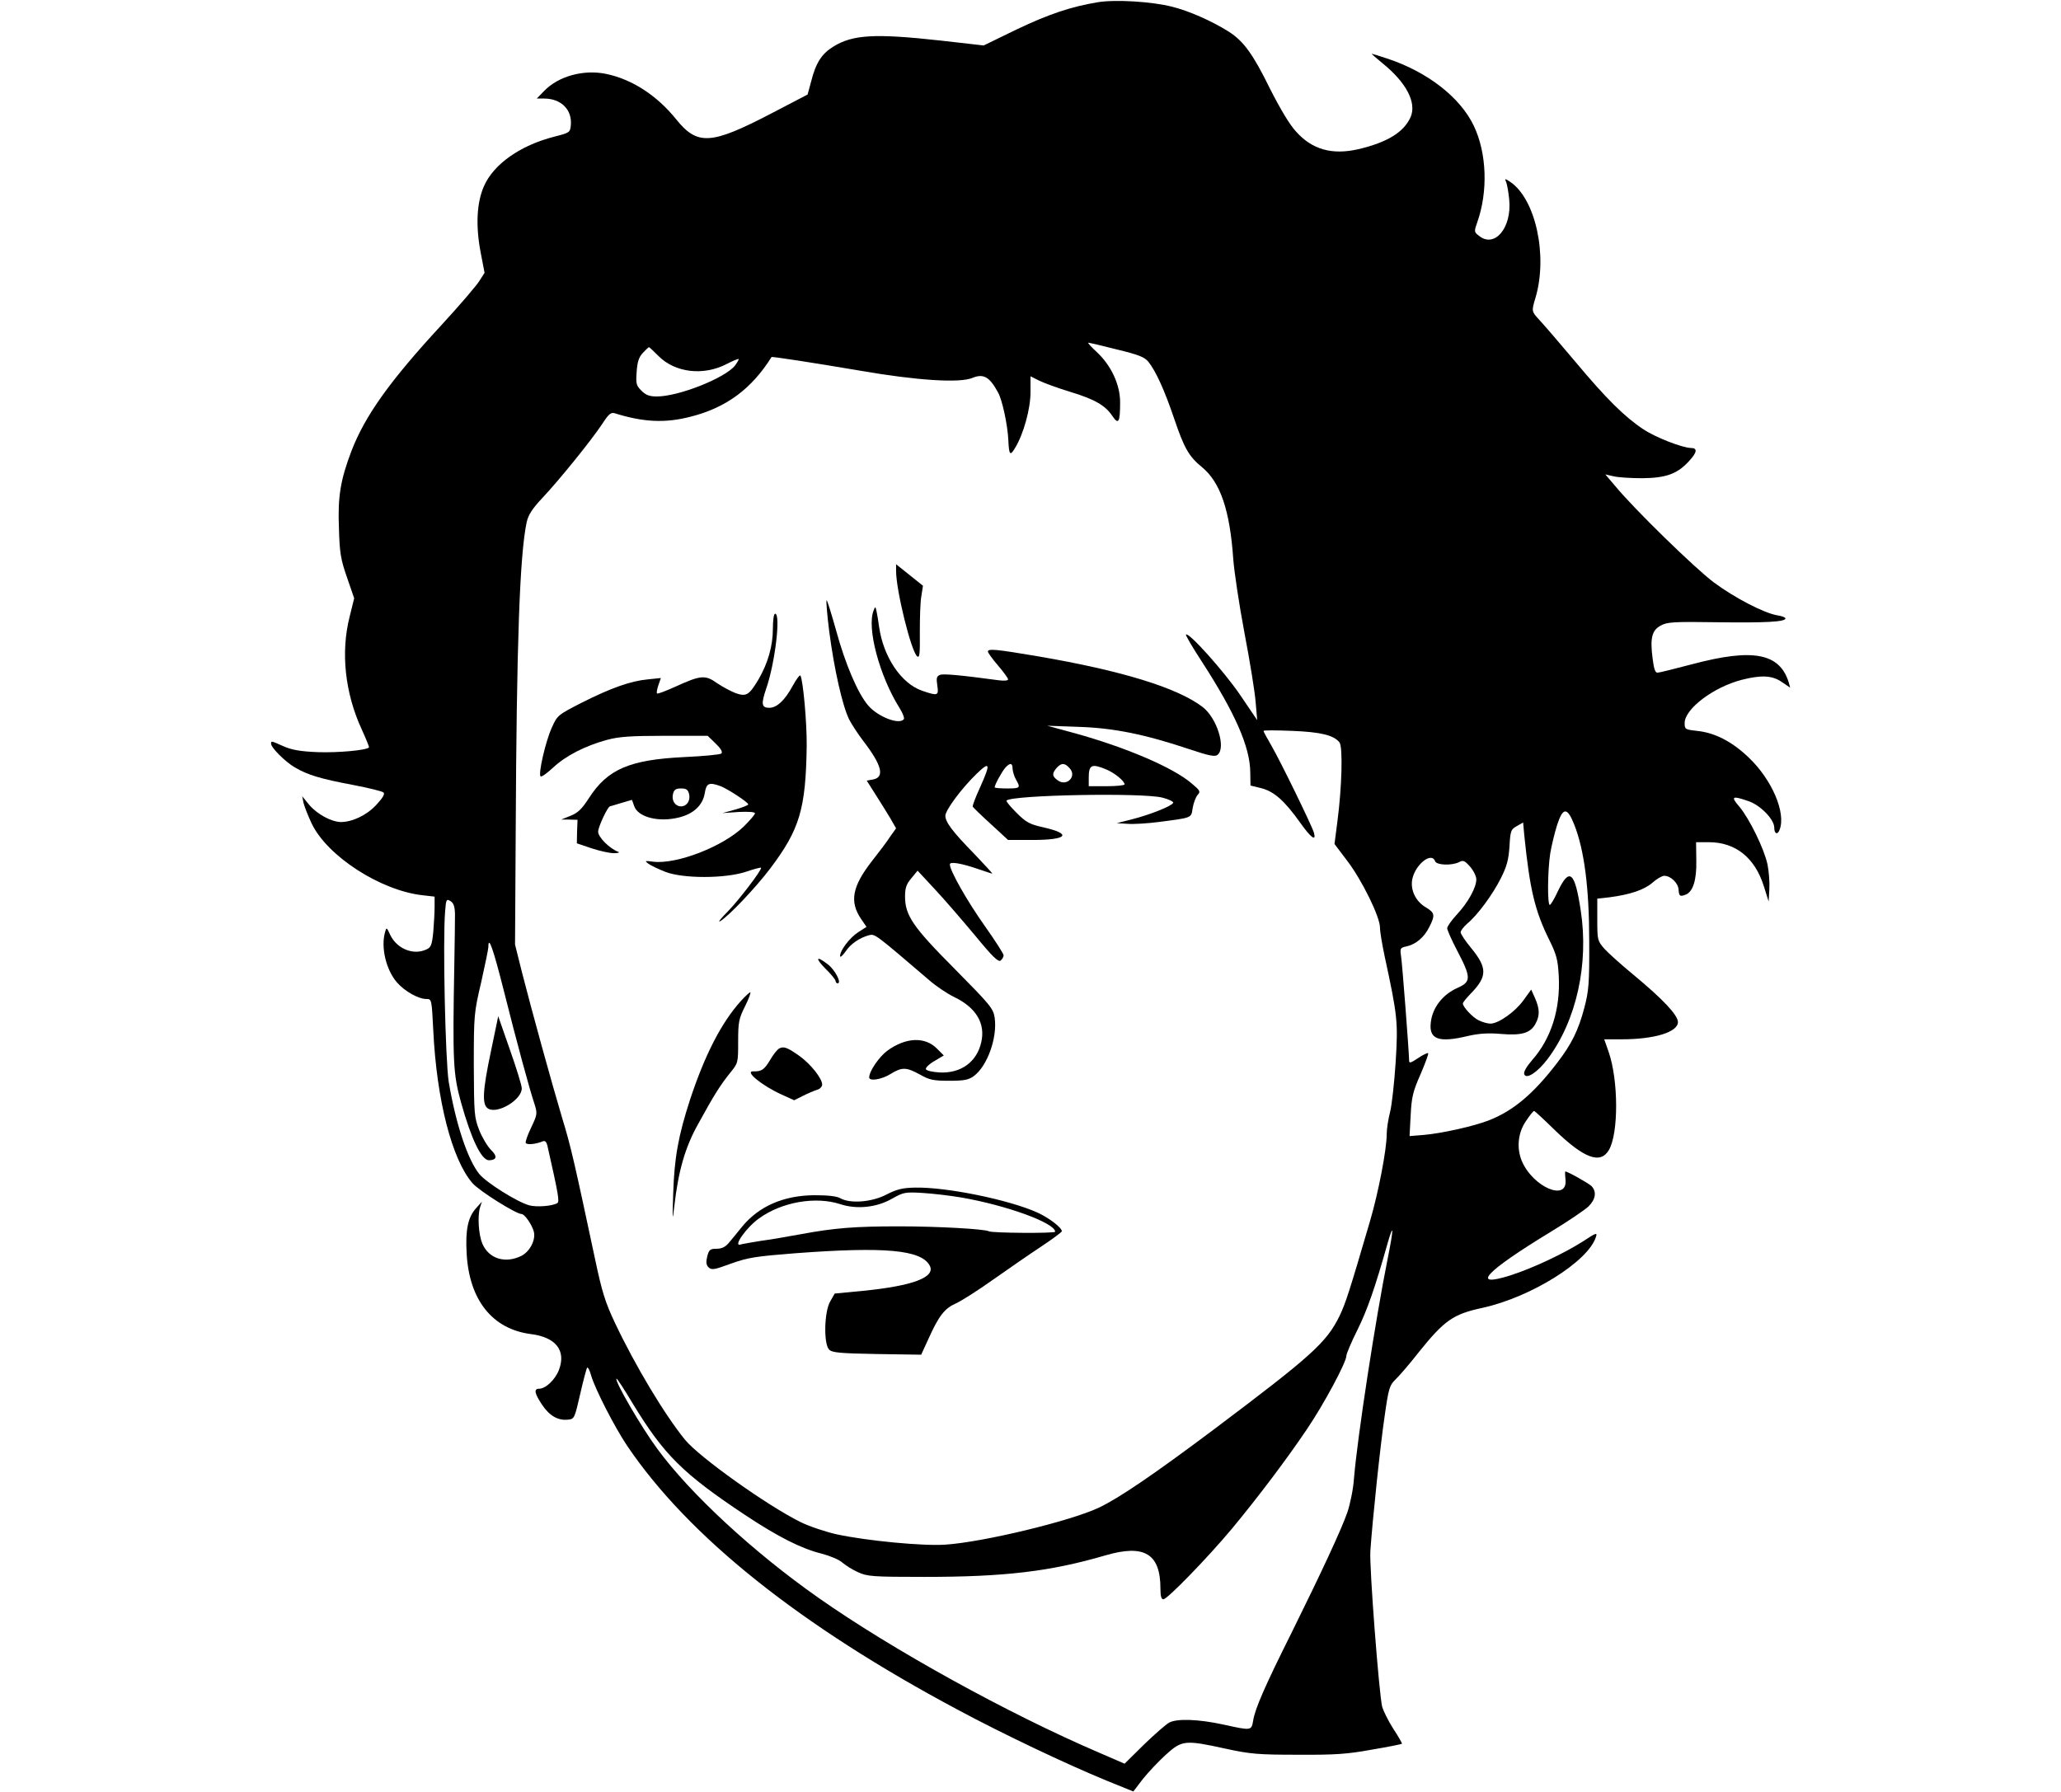 <?xml version="1.0" standalone="no"?>
<!DOCTYPE svg PUBLIC "-//W3C//DTD SVG 20010904//EN"
 "http://www.w3.org/TR/2001/REC-SVG-20010904/DTD/svg10.dtd">
<svg version="1.0" xmlns="http://www.w3.org/2000/svg"
 width="920pt" height="800pt" viewBox="0 0 920 800"
 preserveAspectRatio="xMidYMid meet">

<g transform="translate(0,800) scale(0.1,-0.1)"
fill="#000000" stroke="none">
<path d="M4900 7990 c-120 -20 -218 -53 -361 -121 l-148 -72 -193 22 c-291 32
-391 27 -478 -27 -52 -32 -78 -72 -99 -155 l-16 -59 -161 -84 c-271 -141 -331
-145 -427 -25 -86 106 -196 177 -311 201 -101 21 -213 -10 -277 -76 l-33 -34
33 0 c76 0 126 -50 119 -120 -3 -31 -6 -33 -73 -50 -153 -39 -272 -123 -315
-222 -32 -73 -37 -175 -15 -292 l18 -94 -23 -36 c-12 -20 -89 -110 -171 -199
-228 -247 -339 -402 -400 -560 -49 -129 -62 -204 -56 -347 3 -108 8 -138 36
-218 l32 -93 -20 -81 c-41 -160 -21 -343 54 -505 19 -42 34 -78 32 -80 -13
-13 -139 -24 -227 -21 -79 3 -117 10 -154 26 -56 25 -56 25 -56 12 0 -18 63
-81 106 -106 58 -34 114 -51 263 -79 68 -13 128 -28 133 -33 7 -7 -4 -25 -32
-55 -42 -46 -107 -77 -159 -77 -42 1 -105 35 -140 76 l-32 39 6 -30 c4 -16 20
-57 36 -91 69 -146 309 -301 497 -321 l52 -6 0 -46 c0 -25 -3 -76 -6 -113 -6
-57 -10 -68 -31 -77 -58 -27 -131 3 -161 65 -16 35 -17 35 -23 13 -20 -69 5
-170 53 -225 35 -40 96 -74 131 -74 24 0 24 -1 31 -139 15 -313 84 -579 175
-683 30 -35 195 -138 219 -138 14 0 47 -48 55 -79 9 -36 -17 -87 -54 -107 -73
-37 -147 -14 -176 54 -17 41 -22 124 -10 162 l8 25 -25 -28 c-37 -40 -49 -98
-43 -202 11 -209 115 -339 287 -361 111 -14 158 -73 125 -160 -17 -44 -59 -84
-89 -84 -24 0 -20 -21 14 -72 33 -49 71 -71 116 -66 28 3 29 6 54 115 14 61
28 114 31 117 3 4 12 -13 18 -36 19 -63 104 -228 160 -312 274 -406 771 -803
1476 -1179 201 -108 481 -241 663 -316 l121 -49 42 55 c24 30 70 79 103 109
72 65 85 67 267 27 110 -24 146 -27 324 -27 167 -1 221 3 330 23 72 12 131 24
133 26 2 1 -15 31 -38 66 -22 34 -44 79 -50 98 -14 55 -58 628 -53 696 9 134
45 478 64 604 17 121 22 137 47 161 15 14 63 69 105 123 115 143 154 170 284
198 216 47 474 208 507 317 7 20 1 19 -56 -19 -86 -55 -226 -121 -326 -153
-181 -57 -113 16 181 195 76 46 151 97 168 113 32 32 37 66 13 91 -14 13 -106
65 -117 65 -1 0 -1 -16 1 -35 12 -102 -145 -36 -195 82 -24 58 -17 126 18 177
17 26 33 46 37 46 3 0 44 -38 91 -84 132 -128 205 -155 243 -90 43 74 43 309
-1 437 l-20 57 78 0 c146 0 251 32 251 77 0 31 -67 102 -196 209 -56 46 -116
100 -133 119 -30 35 -31 39 -31 129 l0 94 54 6 c92 12 155 33 192 65 19 17 43
31 53 31 29 0 63 -33 64 -63 2 -28 6 -31 32 -21 32 13 49 65 47 152 l-1 82 57
0 c119 0 205 -69 245 -195 l22 -70 3 55 c2 30 -2 80 -8 110 -15 71 -81 205
-126 259 -39 45 -33 50 39 25 55 -18 117 -82 117 -119 0 -28 15 -34 24 -9 29
75 -34 223 -138 322 -74 71 -151 111 -231 119 -53 6 -55 7 -55 35 0 63 128
160 255 193 87 22 136 20 179 -10 l37 -25 -6 22 c-40 132 -159 155 -430 83
-77 -20 -147 -38 -155 -38 -11 -2 -17 15 -23 63 -12 92 -3 126 36 147 28 16
58 18 252 15 219 -3 305 2 305 17 0 5 -17 11 -37 14 -59 10 -190 78 -283 147
-84 63 -354 326 -439 429 l-45 53 35 -8 c18 -5 77 -9 129 -9 107 1 158 19 211
78 35 38 37 57 7 57 -39 1 -158 47 -213 84 -82 54 -166 137 -302 300 -70 83
-142 167 -160 186 -37 40 -37 40 -19 100 56 188 1 443 -114 519 -23 15 -24 15
-16 -4 4 -11 10 -46 13 -77 12 -126 -66 -218 -136 -160 -21 16 -21 19 -7 59
49 138 43 309 -15 431 -61 128 -208 242 -388 301 -35 12 -66 21 -68 21 -2 0
20 -19 49 -43 106 -86 152 -175 125 -239 -30 -68 -103 -113 -233 -144 -118
-27 -207 -2 -279 79 -29 31 -72 104 -117 193 -75 153 -117 210 -182 252 -78
49 -178 93 -254 112 -90 23 -253 33 -332 20z m85 -1550 c99 -24 124 -34 142
-56 33 -42 72 -128 114 -252 45 -133 66 -170 125 -218 82 -68 124 -193 139
-409 4 -55 26 -203 50 -330 24 -126 47 -266 50 -310 l7 -80 -78 115 c-72 105
-228 279 -240 267 -3 -2 29 -57 71 -121 148 -229 215 -380 216 -494 l1 -59 49
-12 c57 -15 103 -56 173 -154 48 -68 73 -86 61 -44 -10 33 -149 318 -189 387
-20 34 -36 64 -36 67 0 3 57 3 128 0 127 -5 185 -19 211 -51 16 -19 11 -202
-9 -353 l-13 -101 56 -74 c66 -86 147 -251 147 -299 0 -19 10 -77 21 -129 58
-268 60 -293 49 -472 -6 -91 -17 -192 -25 -223 -8 -31 -15 -75 -15 -99 0 -68
-37 -260 -74 -386 -93 -318 -110 -370 -137 -426 -58 -118 -125 -178 -557 -503
-272 -204 -428 -310 -517 -352 -127 -60 -517 -154 -685 -165 -99 -7 -350 17
-485 46 -49 11 -121 35 -160 54 -150 74 -454 291 -517 368 -92 113 -223 332
-312 520 -45 95 -59 141 -90 288 -92 432 -108 503 -147 630 -48 161 -135 477
-179 649 l-31 124 3 506 c4 843 18 1234 49 1380 8 34 25 60 72 110 75 80 215
253 265 328 29 45 39 53 56 48 128 -40 225 -45 340 -15 158 40 271 124 360
266 2 3 190 -26 396 -61 254 -44 445 -56 501 -32 49 20 76 5 114 -65 19 -33
43 -146 46 -213 3 -67 8 -72 30 -35 38 62 69 175 69 249 l0 71 38 -19 c20 -10
82 -33 138 -50 112 -34 158 -61 190 -109 27 -40 34 -27 34 62 0 79 -40 165
-105 225 -25 23 -41 41 -37 41 4 0 61 -13 127 -30z m-2045 -30 c74 -74 200
-89 304 -35 27 14 51 24 53 22 2 -2 -6 -15 -16 -29 -45 -56 -251 -138 -349
-138 -33 0 -49 6 -69 26 -23 23 -25 31 -21 85 3 44 10 65 28 84 13 14 25 25
27 25 2 0 21 -18 43 -40z m4087 -2091 c45 -113 67 -284 67 -519 1 -192 -2
-224 -22 -300 -26 -99 -57 -162 -121 -245 -104 -136 -194 -213 -303 -256 -65
-26 -211 -59 -294 -66 l-62 -5 5 93 c4 81 10 106 44 183 21 49 37 92 34 94 -2
3 -23 -7 -45 -22 -35 -23 -40 -24 -40 -9 -1 44 -30 425 -36 465 -5 34 -4 37
25 43 41 9 78 40 101 86 27 53 25 64 -15 88 -45 26 -70 77 -61 125 13 66 86
125 102 81 7 -18 75 -20 107 -4 18 10 25 7 49 -20 15 -17 28 -43 28 -57 0 -36
-36 -102 -86 -156 -24 -26 -44 -54 -44 -62 0 -8 20 -53 44 -99 63 -120 64
-140 3 -167 -66 -29 -112 -87 -120 -153 -10 -77 34 -94 166 -62 49 11 89 14
147 9 93 -8 133 4 155 47 19 36 18 65 -3 113 l-17 38 -34 -47 c-37 -52 -112
-105 -148 -105 -13 0 -37 7 -53 15 -28 14 -70 60 -70 75 0 5 16 24 35 44 75
77 75 115 0 206 -25 30 -45 61 -45 68 0 7 14 25 30 39 45 37 113 129 150 203
26 52 34 81 38 140 4 71 6 77 33 92 l28 16 5 -56 c25 -244 47 -338 113 -471
31 -63 37 -86 41 -158 8 -148 -34 -280 -119 -376 -25 -29 -39 -53 -35 -63 9
-24 59 8 105 69 128 171 184 424 147 663 -26 172 -50 193 -101 87 -16 -35 -33
-63 -37 -63 -11 0 -10 153 2 230 6 36 20 93 31 128 26 79 45 79 76 1z m-4996
-399 c0 -25 -1 -126 -3 -225 -8 -442 -5 -489 30 -617 46 -164 91 -258 125
-258 35 1 38 18 9 46 -16 16 -40 56 -53 89 -22 57 -23 71 -24 290 0 224 1 234
33 370 17 77 32 148 32 157 0 54 21 -5 69 -195 57 -227 113 -434 137 -506 13
-42 13 -46 -15 -105 -16 -33 -27 -64 -24 -69 6 -9 45 -5 74 7 12 5 18 0 23
-21 49 -216 54 -248 44 -254 -22 -14 -94 -19 -126 -10 -56 16 -190 101 -222
139 -52 64 -105 222 -137 412 -15 96 -27 633 -16 762 4 53 6 56 24 45 14 -9
19 -24 20 -57z m4164 -1536 c-55 -273 -136 -802 -151 -984 -3 -47 -17 -114
-29 -150 -27 -79 -120 -277 -250 -540 -118 -236 -163 -339 -171 -391 -8 -46
-7 -46 -134 -18 -111 24 -205 27 -240 9 -14 -7 -64 -51 -113 -98 l-87 -86
-113 49 c-406 174 -924 460 -1254 692 -288 202 -572 464 -719 665 -71 96 -192
304 -182 313 2 2 35 -48 73 -112 139 -228 222 -311 500 -496 149 -99 253 -151
342 -173 38 -10 79 -27 93 -40 14 -12 45 -32 70 -43 41 -19 65 -21 296 -21
359 0 562 24 808 96 174 51 246 8 246 -148 0 -34 4 -48 13 -48 18 0 200 188
306 315 117 141 245 311 334 443 76 112 177 300 177 329 0 9 22 61 50 117 44
89 79 190 135 389 27 93 26 61 0 -69z"/>
<path d="M4000 5451 c0 -87 67 -358 94 -381 11 -9 13 10 12 107 0 65 2 138 7
163 l7 45 -60 48 -60 48 0 -30z"/>
<path d="M3702 5178 c22 -168 59 -331 89 -391 12 -23 41 -67 64 -97 82 -107
95 -160 42 -170 l-28 -5 38 -60 c21 -33 51 -81 66 -106 l27 -47 -27 -38 c-14
-22 -50 -69 -79 -106 -90 -115 -103 -183 -50 -261 l24 -35 -36 -23 c-39 -25
-82 -82 -82 -107 0 -8 10 0 23 18 23 36 65 64 107 75 26 6 26 6 269 -202 30
-26 79 -59 110 -74 98 -47 141 -118 121 -203 -20 -87 -90 -138 -184 -134 -34
2 -61 8 -63 15 -2 6 15 23 38 36 l42 25 -30 30 c-54 55 -139 51 -221 -8 -37
-27 -82 -92 -82 -120 0 -18 54 -10 95 15 51 32 71 31 131 -2 42 -24 60 -28
131 -28 67 0 87 4 110 21 61 45 106 173 93 261 -6 41 -21 58 -177 216 -188
189 -223 240 -223 325 0 38 6 55 28 81 l28 34 78 -84 c43 -46 123 -139 179
-206 78 -95 104 -120 114 -111 7 6 13 16 13 23 0 7 -38 66 -84 131 -78 110
-156 247 -156 275 0 14 52 5 130 -22 30 -10 56 -19 59 -19 3 0 -34 39 -80 88
-97 99 -129 142 -129 170 0 25 72 122 139 187 61 59 64 47 16 -60 -20 -43 -34
-81 -33 -86 2 -4 38 -39 81 -78 l77 -71 108 0 c158 0 180 27 47 57 -59 13 -75
22 -118 65 -27 27 -47 51 -44 54 25 25 608 36 696 13 28 -7 50 -18 48 -23 -5
-14 -102 -53 -185 -74 l-67 -17 50 -3 c27 -2 88 2 135 8 154 20 147 17 154 63
4 23 14 49 22 58 14 15 11 20 -26 51 -82 71 -293 161 -520 224 l-125 34 140
-5 c156 -5 295 -33 495 -100 89 -30 114 -34 125 -25 39 32 -3 165 -67 214
-113 86 -361 162 -735 226 -189 32 -223 35 -223 21 0 -5 20 -33 45 -62 25 -29
45 -57 45 -62 0 -6 -18 -7 -42 -4 -170 23 -247 30 -262 24 -15 -6 -17 -14 -12
-47 7 -46 3 -48 -67 -24 -94 32 -174 151 -193 287 -3 23 -8 53 -11 67 -5 23
-6 24 -13 5 -32 -77 26 -293 115 -435 14 -22 23 -45 20 -50 -18 -28 -116 9
-160 61 -46 54 -101 183 -142 332 -21 75 -40 137 -43 137 -3 0 2 -64 12 -142z
m818 -610 c1 -13 7 -34 15 -48 22 -38 19 -40 -40 -40 -30 0 -55 2 -55 5 0 11
32 70 48 88 21 23 32 21 32 -5z m255 2 c33 -36 -13 -83 -53 -54 -26 18 -27 31
-5 56 21 23 36 23 58 -2z m163 -5 c38 -16 82 -52 82 -67 0 -4 -36 -8 -80 -8
l-80 0 0 38 c0 58 13 64 78 37z"/>
<path d="M3450 5192 c0 -75 -22 -153 -64 -225 -42 -70 -54 -78 -101 -62 -21 8
-59 28 -84 45 -53 38 -73 36 -187 -16 -42 -19 -79 -33 -81 -30 -3 3 0 19 6 37
l11 32 -58 -6 c-76 -7 -164 -38 -295 -104 -107 -55 -109 -56 -134 -112 -28
-62 -61 -206 -50 -217 4 -4 29 14 57 40 56 52 141 96 240 123 52 14 104 18
257 18 l192 0 35 -34 c23 -22 33 -38 26 -45 -5 -5 -80 -12 -167 -16 -243 -12
-341 -54 -424 -183 -31 -48 -49 -66 -82 -79 l-42 -17 36 0 37 -1 -2 -52 -1
-53 65 -22 c36 -12 81 -22 100 -22 19 0 28 3 20 6 -40 15 -90 66 -90 90 0 21
43 113 53 113 1 0 24 7 50 15 l48 14 10 -28 c17 -49 108 -73 198 -51 67 16
108 55 117 109 7 45 19 50 71 31 33 -13 123 -72 123 -81 0 -4 -26 -14 -57 -23
l-58 -16 73 5 c44 2 72 0 72 -6 0 -6 -23 -32 -50 -59 -93 -90 -300 -170 -405
-157 -37 5 -38 4 -21 -9 11 -8 45 -24 75 -36 79 -31 267 -31 361 0 35 12 65
20 67 18 7 -6 -98 -144 -148 -195 -30 -30 -46 -50 -35 -44 36 20 159 149 226
238 130 173 157 264 161 545 1 104 -16 292 -28 314 -3 4 -18 -16 -34 -45 -35
-65 -71 -99 -105 -99 -35 0 -37 17 -14 85 40 115 66 335 40 335 -6 0 -10 -29
-10 -68z m-374 -737 c7 -29 -10 -55 -36 -55 -26 0 -43 26 -36 55 5 20 13 25
36 25 23 0 31 -5 36 -25z"/>
<path d="M3685 3675 c25 -24 45 -49 45 -55 0 -5 4 -10 9 -10 20 0 -12 61 -44
85 -52 40 -58 29 -10 -20z"/>
<path d="M3308 3532 c-87 -96 -161 -240 -227 -439 -53 -163 -71 -261 -76 -423
-4 -120 -3 -126 5 -55 18 157 48 263 107 368 70 128 98 172 142 227 36 44 36
45 36 140 0 87 3 102 31 158 17 34 27 62 23 62 -3 0 -22 -17 -41 -38z"/>
<path d="M3478 3319 c-9 -5 -28 -29 -42 -54 -25 -41 -37 -49 -73 -48 -42 2 38
-64 127 -104 l55 -25 40 20 c22 11 50 23 63 27 12 3 22 14 22 23 0 27 -50 90
-99 126 -56 40 -73 46 -93 35z"/>
<path d="M3957 2667 c-65 -34 -162 -42 -207 -16 -17 9 -55 13 -115 13 -137 -1
-247 -49 -322 -140 -21 -26 -48 -59 -60 -73 -15 -18 -31 -26 -54 -26 -29 0
-34 -4 -42 -34 -6 -26 -5 -38 6 -49 14 -13 25 -11 101 17 76 27 109 32 287 46
401 30 561 15 599 -55 28 -52 -75 -91 -299 -113 l-125 -12 -20 -35 c-27 -46
-30 -190 -5 -215 13 -14 49 -17 213 -20 l198 -3 34 74 c45 100 71 133 121 155
23 10 97 57 166 106 68 48 165 115 215 148 50 33 91 64 92 68 0 16 -57 60
-110 84 -127 57 -406 114 -545 111 -56 -1 -81 -7 -128 -31z m333 -13 c203 -35
420 -114 420 -153 0 -8 -284 -6 -296 2 -17 10 -226 22 -399 22 -199 0 -289 -7
-440 -35 -60 -11 -141 -25 -180 -30 -38 -6 -78 -13 -89 -16 -36 -12 25 76 83
117 101 73 252 99 362 63 73 -24 162 -15 230 24 52 29 58 31 139 26 47 -3 123
-12 170 -20z"/>
<path d="M2192 3309 c-39 -184 -41 -243 -12 -259 44 -24 151 42 149 92 0 12
-24 90 -53 172 l-52 149 -32 -154z"/>
</g>
</svg>
